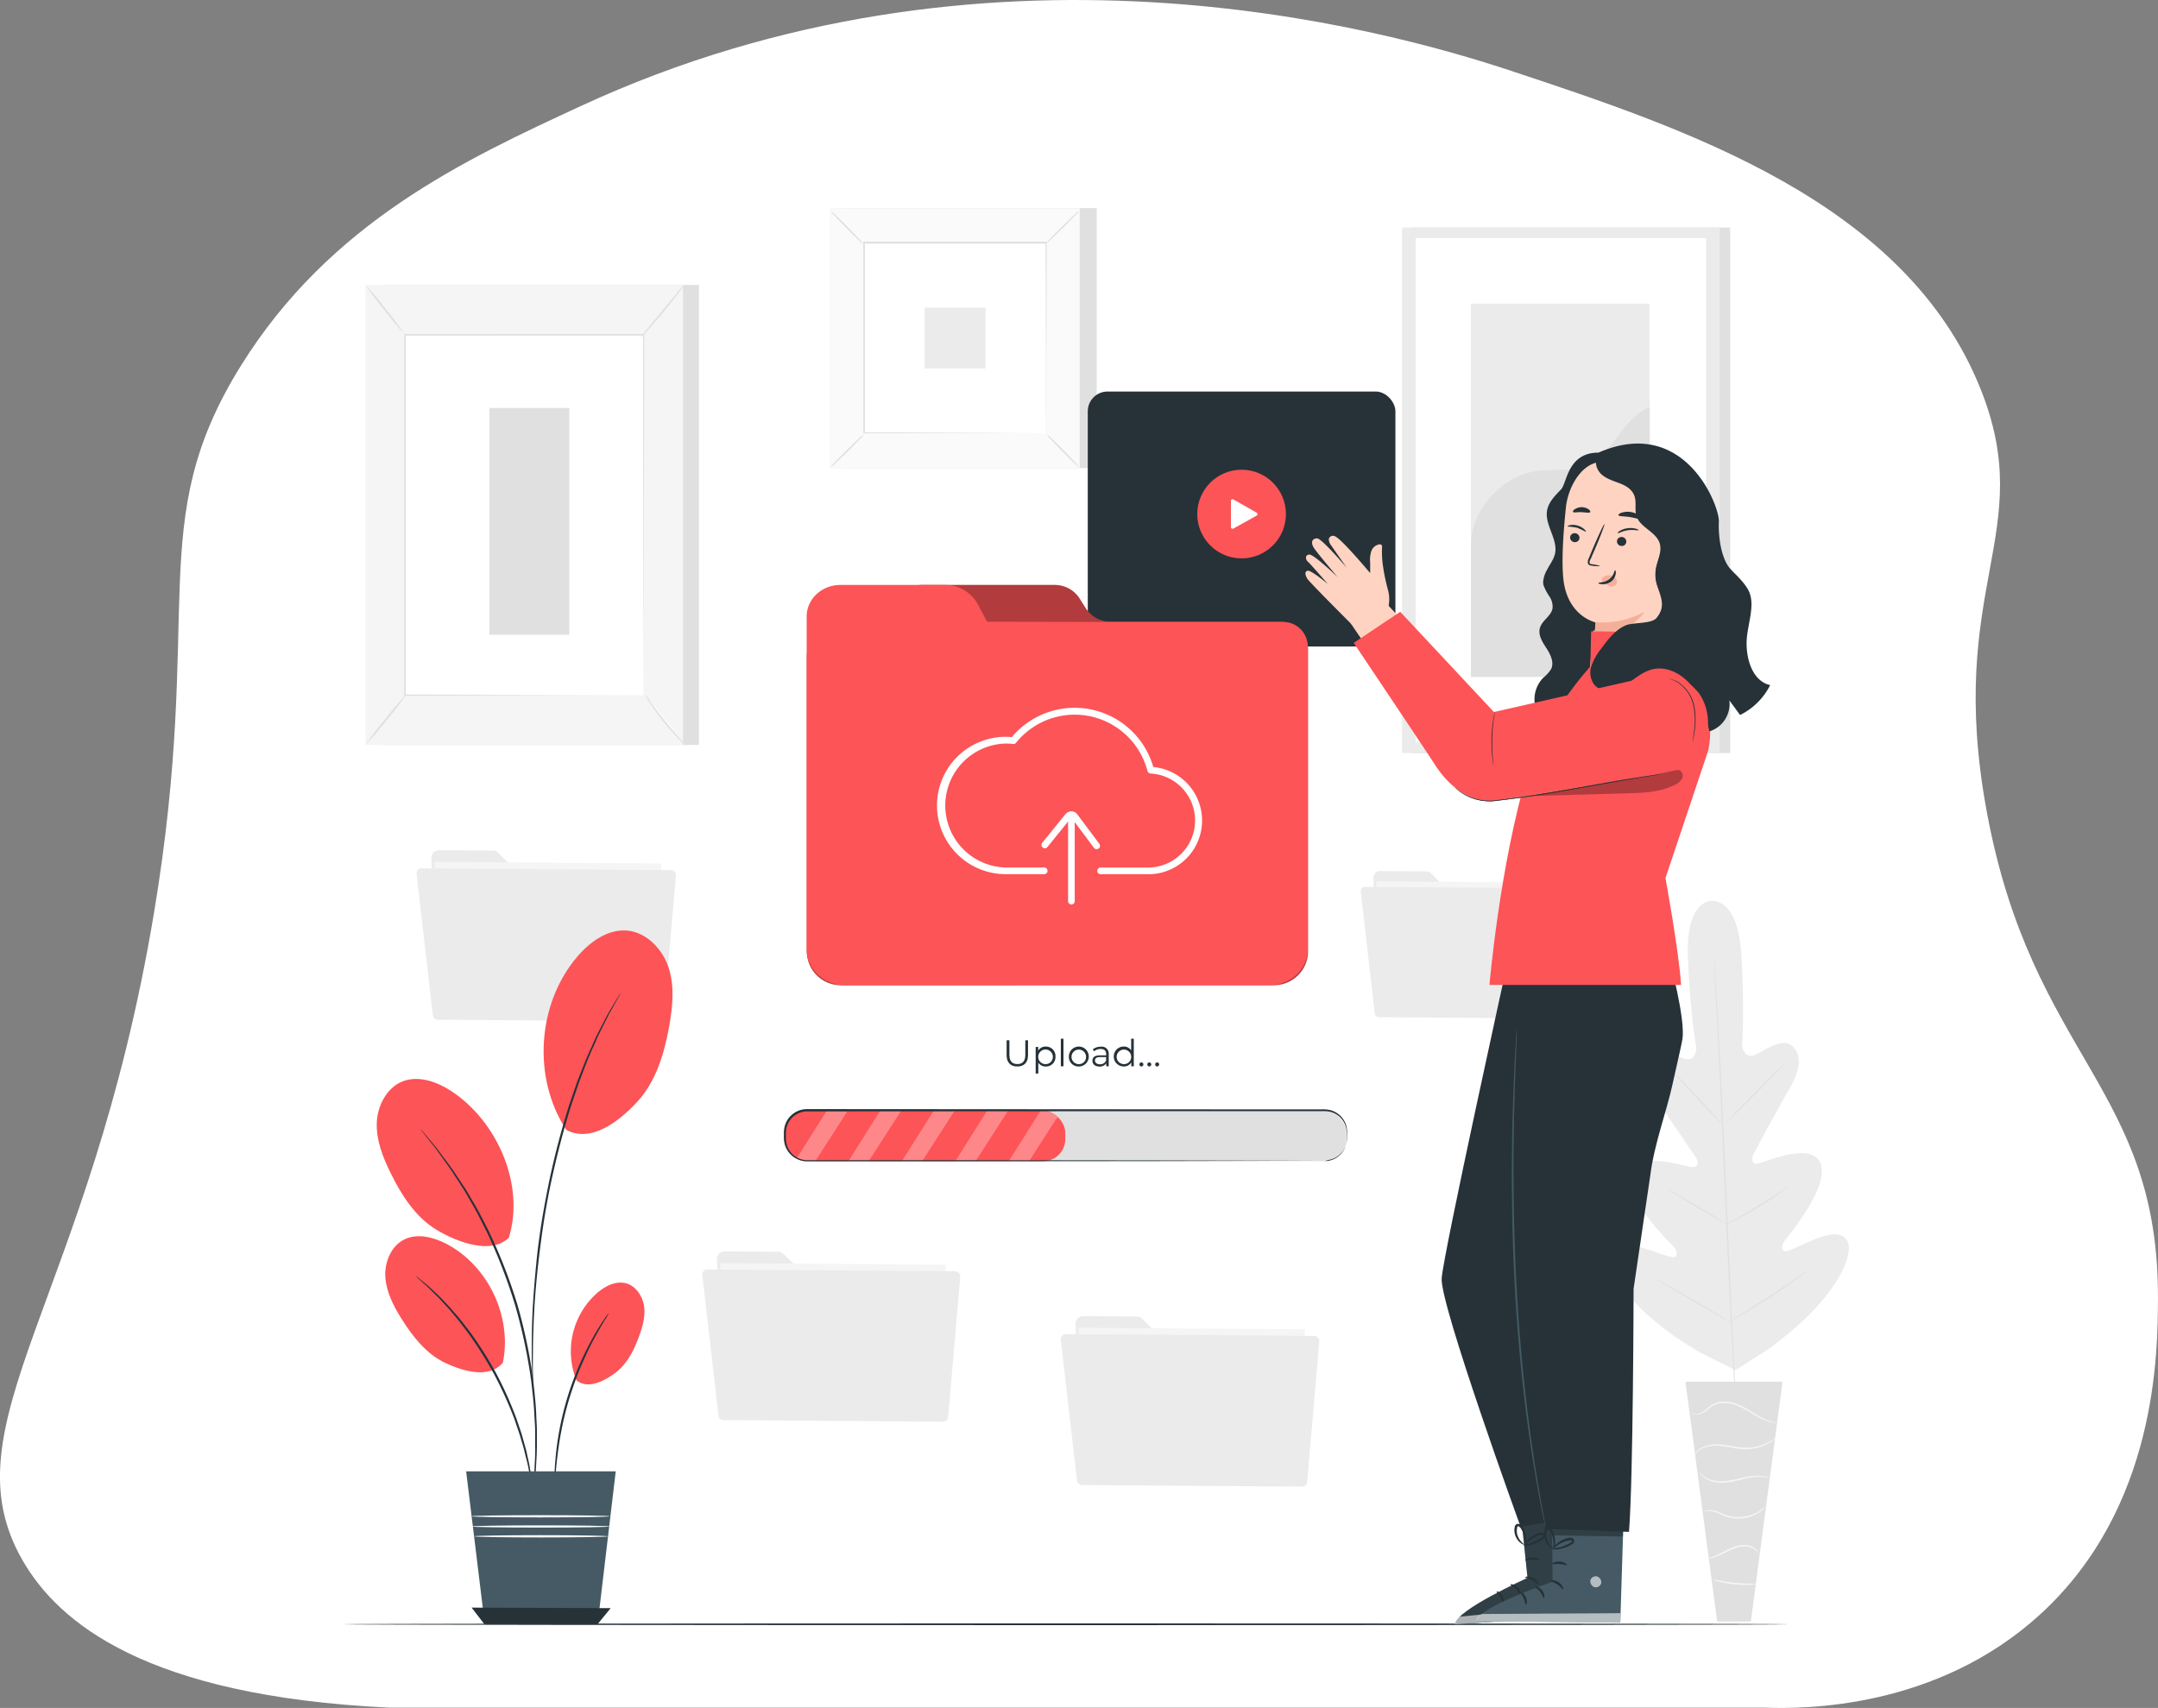 <svg xmlns="http://www.w3.org/2000/svg" viewBox="0 0 649.75 514.33"><rect x="0" y="0" width="649.75" height="514.33" fill="#808080" stroke="none"/><defs><style>.cls-1{fill:#fff;}.cls-2{fill:#ebebeb;}.cls-3{fill:#f5f5f5;}.cls-4{fill:#e0e0e0;}.cls-5{fill:none;stroke:#fbfbfb;stroke-miterlimit:10;stroke-width:0.25px;}.cls-6{fill:#fafafa;}.cls-7{fill:#fd5457;}.cls-8{fill:#263238;}.cls-9{fill:#455a64;}.cls-10{fill:#ffd3c1;}.cls-11{fill:#f4af9b;}.cls-12{opacity:0.3;}.cls-13{opacity:0.6;}.cls-14{fill:#ff725e;}</style></defs><g id="Background_Complete" data-name="Background Complete"><path class="cls-1" d="M40.37,492.87H454.43c11.65.43,51.68.48,82.94-28.1,35.17-32.15,35.38-78.71,35.45-95C573.11,306,535,297,521.32,223.3c-12.69-68.26,15.59-84-2-127.76C496.71,39.37,430.77,17.47,378.17,0,339-13,219.84-45.85,97.9,10.59,63.22,26.64,22.48,45.49-4.44,88.85-33.81,136.14-15.32,162-30.53,253.4-50.07,370.82-93.83,407.74-70,448.72-59.33,467.06-33.28,489.39,40.37,492.87Z" transform="translate(76.92 21.37)"/><path class="cls-2" d="M52.93,237.07l1.89,34.72A2.34,2.34,0,0,0,57.14,274l62.48.46a2.34,2.34,0,0,0,2.36-2.33l.2-27a2.34,2.34,0,0,0-2.34-2.36l-38.43,0a2.31,2.31,0,0,1-1.65-.69l-6.63-6.62a2.33,2.33,0,0,0-1.64-.69l-16.2-.12A2.34,2.34,0,0,0,52.93,237.07Z" transform="translate(76.92 21.37)"/><rect class="cls-3" x="53.81" y="238.42" width="68.27" height="40.79" transform="translate(78.82 20.73) rotate(0.42)"/><path class="cls-2" d="M48.5,241.79l4.9,42.58a1.51,1.51,0,0,0,1.49,1.33l66.53.49a1.49,1.49,0,0,0,1.51-1.38l3.66-42.51a1.51,1.51,0,0,0-1.49-1.64L50,240.11A1.51,1.51,0,0,0,48.5,241.79Z" transform="translate(76.92 21.37)"/><path class="cls-2" d="M336.6,243.07l1.63,29.9a2,2,0,0,0,2,1.9l53.8.4a2,2,0,0,0,2-2l.17-23.27a2,2,0,0,0-2-2l-33.08,0a2,2,0,0,1-1.43-.59L354,241.63a2,2,0,0,0-1.41-.59l-13.95-.1A2,2,0,0,0,336.6,243.07Z" transform="translate(76.92 21.37)"/><rect class="cls-3" x="337.36" y="244.23" width="58.78" height="35.13" transform="translate(78.85 18.69) rotate(0.42)"/><path class="cls-2" d="M332.79,247.13,337,283.79a1.29,1.29,0,0,0,1.28,1.15l57.29.42a1.3,1.3,0,0,0,1.3-1.19l3.15-36.6a1.29,1.29,0,0,0-1.28-1.41l-64.66-.48A1.3,1.3,0,0,0,332.79,247.13Z" transform="translate(76.92 21.37)"/><rect class="cls-4" x="425.33" y="68.51" width="95.61" height="158.26"/><rect class="cls-2" x="422.15" y="68.51" width="95.61" height="158.26"/><rect class="cls-1" x="426.22" y="71.72" width="87.47" height="151.84"/><rect class="cls-2" x="442.87" y="91.45" width="53.78" height="112.38"/><path class="cls-4" d="M366,142.7c-.12-10.5,9.32-20.75,19.71-22.22,5-.69,10.23.29,14.86-1.61,8.27-3.39,10.9-14.37,19.22-17.63l.38,81.22H366Z" transform="translate(76.92 21.37)"/><path class="cls-2" d="M438.49,249.9s-7.92-.57-7.19,17.2,2.54,27.22,2.54,27.22-.23,3.94-3.28,3.17-8.79-4.61-11.62-1.74-1.9,7.53,2,12.9,12,17.44,12.74,18.54,1,3.09-1.16,2.89-16.76-5.14-18.69,1.93,11.39,20.24,12.82,21.7,1.5,2.4.92,3.29-5.33-1.24-9.54-2.48-9.3-1.93-10.08,2.24,5.1,16.37,27.07,29.2l10.57,5.28,10-6.38c20.58-15,25.19-27.69,24-31.76s-6.19-2.87-10.26-1.22-8.57,4.24-9.24,3.41-.68-1.75.59-3.36,13.21-16,10.58-22.87-16.65-.46-18.79-.05-2-1.63-1.44-2.77,7.48-14,10.82-19.72,3.93-10.37.7-13-8.43,1.82-11.39,2.89-3.58-2.82-3.58-2.82.86-9.59-.19-27.34-9.07-16.32-9.07-16.32" transform="translate(76.92 21.37)"/><path class="cls-4" d="M439.12,265.81s0,.13,0,.37,0,.63.09,1.09c.06,1,.16,2.39.28,4.2.24,3.64.55,8.92.91,15.44.73,13,1.58,31,2.44,50.95s1.68,37.93,2.33,51c.33,6.51.6,11.78.78,15.44.09,1.81.16,3.22.21,4.2,0,.47,0,.83.05,1.09v.38s0-.13-.05-.38,0-.62-.08-1.09c-.07-1-.16-2.38-.28-4.19-.25-3.64-.56-8.92-.92-15.44-.72-13-1.57-31-2.44-51s-1.67-37.92-2.32-51c-.33-6.51-.6-11.78-.79-15.44-.09-1.81-.16-3.22-.21-4.2,0-.47,0-.83,0-1.09A3.64,3.64,0,0,1,439.12,265.81Z" transform="translate(76.92 21.37)"/><path class="cls-4" d="M426.75,301.43a3.81,3.81,0,0,1,.66.55c.4.37,1,.92,1.67,1.61,1.4,1.38,3.27,3.34,5.3,5.54l5.17,5.66,1.58,1.7a3.81,3.81,0,0,1,.55.66,3.55,3.55,0,0,1-.66-.54c-.41-.37-1-.93-1.67-1.62-1.39-1.4-3.24-3.38-5.26-5.58l-5.21-5.62-1.58-1.7A3.41,3.41,0,0,1,426.75,301.43Z" transform="translate(76.92 21.37)"/><path class="cls-4" d="M442.73,316.8c-.08-.08,3.78-4.13,8.63-9s8.84-8.84,8.92-8.76-3.79,4.13-8.63,9S442.81,316.88,442.73,316.8Z" transform="translate(76.92 21.37)"/><path class="cls-4" d="M442.68,347.43a3.49,3.49,0,0,1,.74-.47l2.07-1.16c1.74-1,4.14-2.34,6.74-3.94s4.91-3.11,6.58-4.23l2-1.31a3.85,3.85,0,0,1,.75-.45,3.36,3.36,0,0,1-.66.57c-.44.35-1.09.84-1.9,1.43-1.62,1.17-3.91,2.74-6.52,4.33s-5.05,2.93-6.83,3.85c-.89.46-1.62.82-2.13,1.05A4.6,4.6,0,0,1,442.68,347.43Z" transform="translate(76.92 21.37)"/><path class="cls-4" d="M425.17,336.71a2.69,2.69,0,0,1,.73.34c.46.25,1.12.61,1.92,1.07,1.61.91,3.82,2.2,6.24,3.64s4.62,2.77,6.19,3.75l1.85,1.17a3.82,3.82,0,0,1,.65.48,2.85,2.85,0,0,1-.73-.34c-.46-.24-1.11-.61-1.92-1.07-1.61-.91-3.82-2.2-6.24-3.64s-4.61-2.77-6.19-3.75l-1.85-1.17A3.82,3.82,0,0,1,425.17,336.71Z" transform="translate(76.92 21.37)"/><path class="cls-4" d="M421.7,363.74a6.15,6.15,0,0,1,.93.45l2.46,1.36c2.07,1.16,4.91,2.79,8,4.61s5.95,3.49,8,4.71l2.39,1.47a5,5,0,0,1,.85.58,4.35,4.35,0,0,1-.93-.45L441,375.12c-2.06-1.16-4.91-2.79-8-4.61S427,367,425,365.8l-2.4-1.47A5.14,5.14,0,0,1,421.7,363.74Z" transform="translate(76.92 21.37)"/><path class="cls-4" d="M443.9,376.46a4.94,4.94,0,0,1,.92-.62l2.57-1.56c2.17-1.32,5.16-3.16,8.4-5.28s6.14-4.09,8.22-5.55l2.47-1.71a5.37,5.37,0,0,1,.93-.59,6.11,6.11,0,0,1-.84.72c-.55.44-1.37,1.06-2.39,1.82-2.05,1.51-4.92,3.54-8.17,5.65s-6.27,3.92-8.48,5.18c-1.1.63-2,1.13-2.63,1.46A6.69,6.69,0,0,1,443.9,376.46Z" transform="translate(76.92 21.37)"/><polygon class="cls-4" points="536.71 416.06 507.47 416.06 517.01 488.3 527.16 488.3 536.71 416.06"/><path class="cls-3" d="M432.06,403.58a.78.78,0,0,0,.16.25,1.73,1.73,0,0,0,.7.51A3.53,3.53,0,0,0,436,404c1.18-.65,2.21-1.93,3.79-2.5a8.29,8.29,0,0,1,5.38.11,22.85,22.85,0,0,1,5,2.43,34.82,34.82,0,0,0,4.07,2.18,11.47,11.47,0,0,0,3,.87,6.34,6.34,0,0,0,.85.06c.19,0,.3,0,.3,0a14.81,14.81,0,0,1-4-1.21,39.81,39.81,0,0,1-4-2.25,22.16,22.16,0,0,0-5.09-2.51,8.62,8.62,0,0,0-5.67-.06,7.68,7.68,0,0,0-2.14,1.32,16.67,16.67,0,0,1-1.67,1.3,3.47,3.47,0,0,1-2.85.5A3.17,3.17,0,0,1,432.06,403.58Z" transform="translate(76.92 21.37)"/><path class="cls-3" d="M433.13,416.88s.23-.3.69-.77a6.4,6.4,0,0,1,2.33-1.48,10.26,10.26,0,0,1,4.07-.62,43.16,43.16,0,0,1,5.09.7,17.46,17.46,0,0,0,5.21.21,14,14,0,0,0,4.1-1.17,13.42,13.42,0,0,0,2.46-1.46,3.24,3.24,0,0,0,.78-.71,23.19,23.19,0,0,1-3.38,1.86,14.79,14.79,0,0,1-4,1.05,18.19,18.19,0,0,1-5.09-.25,38.33,38.33,0,0,0-5.15-.67,10.42,10.42,0,0,0-4.2.74,6.17,6.17,0,0,0-2.35,1.67,4.36,4.36,0,0,0-.44.65C433.15,416.79,433.12,416.87,433.13,416.88Z" transform="translate(76.92 21.37)"/><path class="cls-3" d="M456.47,424a2.22,2.22,0,0,0-.8-.42,8.41,8.41,0,0,0-2.43-.52,14.86,14.86,0,0,0-3.66.21c-1.36.22-2.82.59-4.36.92a18.48,18.48,0,0,1-4.35.49,9.51,9.51,0,0,1-3.46-.75,7.79,7.79,0,0,1-2.62-1.95,2.23,2.23,0,0,0,.49.77,6.26,6.26,0,0,0,2,1.49,9.19,9.19,0,0,0,3.58.88,17.69,17.69,0,0,0,4.47-.46c1.55-.33,3-.72,4.33-1a17.75,17.75,0,0,1,3.57-.31A12.74,12.74,0,0,1,456.47,424Z" transform="translate(76.92 21.37)"/><path class="cls-3" d="M435.71,434a4.79,4.79,0,0,1,2.84-.28,13.33,13.33,0,0,1,3,1.11,11.36,11.36,0,0,0,3.86,1.06,11.58,11.58,0,0,0,7-1.62,9.91,9.91,0,0,0,1.74-1.34,2.82,2.82,0,0,0,.52-.62A27.42,27.42,0,0,1,452.2,434a12,12,0,0,1-6.78,1.43c-2.77-.16-4.89-1.81-6.81-2a4.33,4.33,0,0,0-2.21.19A1.6,1.6,0,0,0,435.71,434Z" transform="translate(76.92 21.37)"/><path class="cls-3" d="M437.34,447.89a5.7,5.7,0,0,0,2.44-.48c1.47-.5,3.29-1.62,5.41-2.47a9.12,9.12,0,0,1,3.11-.65,5.8,5.8,0,0,1,2.5.57,5.71,5.71,0,0,1,1.81,1.56,1.31,1.31,0,0,0-.28-.61,4,4,0,0,0-1.37-1.24,5.66,5.66,0,0,0-2.65-.72,8.79,8.79,0,0,0-3.29.65c-2.2.88-4,2-5.36,2.59S437.33,447.81,437.34,447.89Z" transform="translate(76.92 21.37)"/><path class="cls-3" d="M438.78,454.34a6.71,6.71,0,0,0,1.85.6,34.17,34.17,0,0,0,9.32.92,7,7,0,0,0,1.93-.23c0-.15-3,0-6.58-.38S438.81,454.2,438.78,454.34Z" transform="translate(76.92 21.37)"/><rect class="cls-4" x="114.87" y="85.82" width="95.57" height="138.52"/><rect class="cls-3" x="110.08" y="85.82" width="95.57" height="138.52"/><rect class="cls-1" x="121.95" y="100.83" width="71.82" height="108.51"/><path class="cls-4" d="M116.85,188s0-.19,0-.53,0-.87,0-1.54c0-1.37,0-3.36,0-6,0-5.2,0-12.77-.06-22.35,0-19.13-.07-46.23-.12-78.14l.24.24L45,79.72h0l.26-.26c0,40.94,0,78.68,0,108.52l-.21-.21,52.28.11,14.44.05,3.79,0,1.31,0-1.27,0-3.75,0-14.39,0L45,188.18h-.21V188c0-29.84,0-67.58,0-108.52V79.2H45l71.81,0h.24v.24c0,32-.09,59.12-.12,78.3,0,9.55,0,17.11-.06,22.3,0,2.57,0,4.55,0,5.9,0,.66,0,1.16,0,1.51S116.85,188,116.85,188Z" transform="translate(76.92 21.37)"/><path class="cls-5" d="M113.52,80.19" transform="translate(76.92 21.37)"/><path class="cls-4" d="M129,64.46a16,16,0,0,1-1.7,2.47c-1.11,1.49-2.69,3.51-4.48,5.69s-3.48,4.12-4.73,5.49a16,16,0,0,1-2.1,2.15,17.38,17.38,0,0,1,1.82-2.39l4.6-5.58c1.75-2.11,3.32-4,4.6-5.58A17.65,17.65,0,0,1,129,64.46Z" transform="translate(76.92 21.37)"/><path class="cls-1" d="M117.22,187.63a88.74,88.74,0,0,0,12.52,15.66" transform="translate(76.92 21.37)"/><path class="cls-4" d="M129.74,203.29a14.4,14.4,0,0,1-2.18-2,70.87,70.87,0,0,1-8.89-11.12,13.73,13.73,0,0,1-1.45-2.56A19.8,19.8,0,0,1,119,190c1,1.48,2.53,3.5,4.26,5.66s3.38,4,4.59,5.4A19.51,19.51,0,0,1,129.74,203.29Z" transform="translate(76.92 21.37)"/><path class="cls-1" d="M33.14,202.87l12.52-15.45" transform="translate(76.92 21.37)"/><path class="cls-4" d="M45.66,187.42a93.18,93.18,0,0,1-6,7.89,92.11,92.11,0,0,1-6.47,7.56A96,96,0,0,1,39.2,195,98,98,0,0,1,45.66,187.42Z" transform="translate(76.92 21.37)"/><path class="cls-4" d="M33.16,64.46a86.47,86.47,0,0,1,6.07,7.26,82.74,82.74,0,0,1,5.67,7.59A85.73,85.73,0,0,1,38.83,72,85.84,85.84,0,0,1,33.16,64.46Z" transform="translate(76.92 21.37)"/><rect class="cls-4" x="147.35" y="122.86" width="24.05" height="68.28"/><rect class="cls-4" x="255.1" y="62.66" width="75.11" height="78.3"/><rect class="cls-6" x="250.01" y="62.66" width="75.11" height="78.3"/><path class="cls-4" d="M248.23,119.62H173.07V41.27h75.16Zm-75.11-.05h75.06V41.32H173.12Z" transform="translate(76.92 21.37)"/><rect class="cls-1" x="260.11" y="73.19" width="54.92" height="57.25"/><path class="cls-4" d="M183.19,109.45a9.28,9.28,0,0,1-1.35,1.57c-.88.93-2.11,2.18-3.5,3.54s-2.65,2.58-3.58,3.44a8.57,8.57,0,0,1-1.59,1.32,8.6,8.6,0,0,1,1.35-1.57c.87-.92,2.11-2.18,3.5-3.54s2.65-2.58,3.59-3.45A8.76,8.76,0,0,1,183.19,109.45Z" transform="translate(76.92 21.37)"/><path class="cls-4" d="M238.11,109.31a9.53,9.53,0,0,1,1.58,1.35c.92.88,2.17,2.11,3.54,3.49s2.57,2.66,3.43,3.59a8.57,8.57,0,0,1,1.32,1.59,8.6,8.6,0,0,1-1.57-1.35c-.92-.88-2.18-2.11-3.54-3.5s-2.58-2.65-3.44-3.59A8.61,8.61,0,0,1,238.11,109.31Z" transform="translate(76.92 21.37)"/><path class="cls-4" d="M238,52a9.11,9.11,0,0,1,1.36-1.57c.87-.93,2.1-2.18,3.49-3.54s2.65-2.58,3.58-3.44A8.57,8.57,0,0,1,248,42.1a8.6,8.6,0,0,1-1.35,1.57c-.87.93-2.11,2.18-3.5,3.55s-2.65,2.58-3.59,3.44A8.76,8.76,0,0,1,238,52Z" transform="translate(76.92 21.37)"/><path class="cls-4" d="M183,52.11a8.43,8.43,0,0,1-1.58-1.35c-.92-.88-2.17-2.11-3.53-3.49s-2.58-2.65-3.44-3.59a8.57,8.57,0,0,1-1.32-1.59,8.6,8.6,0,0,1,1.57,1.35c.92.88,2.18,2.11,3.54,3.5s2.58,2.66,3.45,3.59A8.76,8.76,0,0,1,183,52.11Z" transform="translate(76.92 21.37)"/><path class="cls-4" d="M238,109.07s0-.1,0-.28,0-.46,0-.8q0-1.08,0-3.09c0-2.71,0-6.66,0-11.67,0-10-.07-24.31-.11-41.41L238,52l-54.76,0h0l.24-.24c0,21,0,40.67,0,57.25l-.21-.21,39.66.11L234,109l2.94,0,.76,0H237l-2.91,0-11.09,0-39.79.11H183v-.21c0-16.58,0-36.24,0-57.25v-.24h.25l54.76,0h.21v.21c0,17.16-.08,31.49-.11,41.55,0,5,0,8.92-.05,11.62,0,1.32,0,2.34,0,3.05,0,.33,0,.58,0,.77A2.39,2.39,0,0,1,238,109.07Z" transform="translate(76.92 21.37)"/><rect class="cls-2" x="278.41" y="92.65" width="18.33" height="18.33"/><path class="cls-2" d="M138.94,357.9l1.88,34.53a2.33,2.33,0,0,0,2.31,2.21l62.13.45a2.33,2.33,0,0,0,2.35-2.31l.2-26.88a2.34,2.34,0,0,0-2.33-2.35l-38.22,0a2.31,2.31,0,0,1-1.64-.69l-6.6-6.59a2.36,2.36,0,0,0-1.63-.68l-16.11-.12A2.33,2.33,0,0,0,138.94,357.9Z" transform="translate(76.92 21.37)"/><rect class="cls-3" x="139.81" y="359.24" width="67.89" height="40.57" transform="translate(79.71 20.1) rotate(0.42)"/><path class="cls-2" d="M134.54,362.59l4.87,42.35a1.49,1.49,0,0,0,1.48,1.32l66.16.49a1.51,1.51,0,0,0,1.51-1.37l3.64-42.28a1.51,1.51,0,0,0-1.49-1.63L136,360.92A1.5,1.5,0,0,0,134.54,362.59Z" transform="translate(76.92 21.37)"/><path class="cls-2" d="M246.89,377.35,248.77,412a2.33,2.33,0,0,0,2.31,2.21l62.27.46a2.34,2.34,0,0,0,2.36-2.32l.2-26.94a2.34,2.34,0,0,0-2.34-2.35l-38.3,0a2.32,2.32,0,0,1-1.65-.68l-6.6-6.61a2.36,2.36,0,0,0-1.64-.68l-16.14-.12A2.33,2.33,0,0,0,246.89,377.35Z" transform="translate(76.92 21.37)"/><rect class="cls-3" x="247.76" y="378.7" width="68.04" height="40.66" transform="translate(79.85 19.31) rotate(0.42)"/><path class="cls-2" d="M242.47,382.05l4.89,42.44a1.5,1.5,0,0,0,1.48,1.33l66.31.49a1.52,1.52,0,0,0,1.51-1.38l3.65-42.37a1.51,1.51,0,0,0-1.49-1.63L244,380.38A1.51,1.51,0,0,0,242.47,382.05Z" transform="translate(76.92 21.37)"/></g><g id="Plant"><path class="cls-7" d="M93.56,318.85C83.3,303.17,84.8,280.77,97,266.59c3.8-4.4,9.11-8.23,14.91-7.73s10.71,5.59,12.52,11.27,1.17,11.82.11,17.68c-1.48,8.2-4,16.59-9.66,22.69s-14,12.35-21.36,8.35" transform="translate(76.92 21.37)"/><path class="cls-7" d="M96.66,394.33a23.43,23.43,0,0,1,6.53-26.61c2.36-1.93,5.44-3.42,8.38-2.64s5,3.86,5.43,6.94-.47,6.2-1.54,9.12c-1.51,4.1-3.55,8.2-7,10.82s-8.36,5.09-11.76,2.37" transform="translate(76.92 21.37)"/><path class="cls-7" d="M74.5,388.94C77.32,375,70,359.7,57.41,353.16c-3.91-2-8.71-3.24-12.65-1.26s-6,6.93-5.65,11.43S41.59,372,44,375.8c3.34,5.35,7.44,10.56,13.15,13.25s13.35,4.76,17.37-.11" transform="translate(76.92 21.37)"/><path class="cls-7" d="M76.28,351.35c4.91-15.84-3.41-35-17.29-44.13-4.3-2.82-9.75-4.78-14.56-3s-7.76,7.37-7.91,12.64,1.87,10.34,4.2,15.07c3.26,6.62,7.42,13.16,13.74,17s16.57,7.6,21.82,2.41" transform="translate(76.92 21.37)"/><path class="cls-8" d="M83.57,428.77a3.29,3.29,0,0,1-.16-.76c-.09-.58-.2-1.31-.33-2.21-.07-.49-.14-1-.22-1.6s-.24-1.21-.37-1.88c-.25-1.35-.52-2.9-1-4.57-.21-.85-.42-1.73-.64-2.64s-.54-1.85-.83-2.83c-.53-2-1.31-4-2-6.17a119.8,119.8,0,0,0-6.11-13.55A120.32,120.32,0,0,0,64,380c-1.4-1.8-2.66-3.58-4-5.11l-1.89-2.25-1.85-2c-1.15-1.3-2.29-2.37-3.28-3.33l-1.36-1.35-1.21-1.06-1.66-1.5c-.38-.35-.57-.54-.55-.56a4.23,4.23,0,0,1,.63.46l1.75,1.4,1.25,1,1.41,1.3c1,.94,2.18,2,3.36,3.28l1.89,2,1.94,2.24c1.37,1.52,2.66,3.29,4.08,5.1a114.45,114.45,0,0,1,8,12.64,113.41,113.41,0,0,1,6.1,13.66c.72,2.19,1.49,4.24,2,6.22.28,1,.54,1.94.8,2.86s.41,1.81.6,2.66c.42,1.69.65,3.25.87,4.61.11.68.22,1.31.31,1.9s.12,1.12.17,1.61c.08.91.15,1.65.2,2.23A3.83,3.83,0,0,1,83.57,428.77Z" transform="translate(76.92 21.37)"/><path class="cls-8" d="M83.21,431.62a1.3,1.3,0,0,1,0-.32c0-.24,0-.54.06-.91.08-.86.19-2,.33-3.52.08-.77.16-1.62.25-2.54s.1-1.95.15-3c.08-2.18.29-4.66.21-7.4,0-1.37,0-2.8,0-4.3s-.15-3.05-.23-4.66c-.11-3.22-.54-6.63-.93-10.24a161.53,161.53,0,0,0-4.86-23,161.81,161.81,0,0,0-8.48-22c-1.64-3.23-3.14-6.34-4.8-9.1-.82-1.39-1.55-2.77-2.35-4S61,334.12,60.21,333c-1.43-2.35-3-4.31-4.2-6.09-.64-.88-1.22-1.71-1.78-2.46s-1.12-1.38-1.6-2l-2.19-2.77c-.22-.3-.41-.54-.56-.73s-.18-.26-.17-.27.09.07.23.22l.6.69,2.29,2.7,1.65,2c.58.73,1.17,1.56,1.83,2.43,1.28,1.76,2.84,3.71,4.3,6L63,336.31c.82,1.26,1.56,2.64,2.39,4,1.69,2.76,3.21,5.86,4.87,9.1a155.61,155.61,0,0,1,8.57,22,156,156,0,0,1,4.83,23.15c.37,3.62.79,7.05.88,10.28.06,1.62.19,3.18.19,4.68s0,2.94,0,4.32c0,2.75-.2,5.23-.31,7.41-.08,1.09-.12,2.1-.21,3s-.22,1.78-.31,2.54l-.45,3.51c0,.37-.1.67-.13.91A1.49,1.49,0,0,1,83.21,431.62Z" transform="translate(76.92 21.37)"/><path class="cls-8" d="M109.9,277.8a1.86,1.86,0,0,1-.13.29l-.45.82L107.57,282c-.37.68-.83,1.42-1.26,2.26l-1.37,2.76c-.5,1-1,2-1.58,3.16s-1,2.36-1.61,3.63-1.17,2.6-1.74,4-1.11,2.89-1.7,4.41c-.29.77-.59,1.54-.89,2.33L96.59,307c-.55,1.65-1.13,3.35-1.71,5.09-2.18,7-4.24,14.85-6,23.16S86,351.62,85.17,358.93s-1.3,13.93-1.45,19.49c-.14,2.78-.17,5.3-.18,7.51s-.05,4.11,0,5.67,0,2.71,0,3.59c0,.37,0,.68,0,.93a1.14,1.14,0,0,1,0,.32,1.19,1.19,0,0,1,0-.32c0-.25,0-.55-.06-.93,0-.87-.1-2.07-.17-3.58s-.13-3.47-.13-5.68,0-4.74.08-7.53c.09-5.57.6-12.2,1.31-19.54s2-15.36,3.7-23.7,3.82-16.18,6-23.22c.59-1.74,1.18-3.44,1.74-5.1.29-.82.57-1.64.85-2.44l.91-2.33,1.75-4.41c.58-1.41,1.21-2.73,1.77-4s1.11-2.49,1.66-3.62l1.63-3.15,1.43-2.74c.45-.84.92-1.57,1.31-2.24l1.87-3.07c.2-.32.36-.58.5-.79S109.89,277.79,109.9,277.8Z" transform="translate(76.92 21.37)"/><path class="cls-8" d="M106.41,374a13.1,13.1,0,0,1-1.09,1.92c-.75,1.19-1.78,3-3,5.18s-2.54,4.92-3.89,8-2.62,6.5-3.77,10.17-2,7.26-2.62,10.53-1,6.26-1.29,8.77-.4,4.56-.46,6a13,13,0,0,1-.18,2.19,13.55,13.55,0,0,1-.08-2.2c0-1.42,0-3.47.25-6a86.22,86.22,0,0,1,1.15-8.84,90.71,90.71,0,0,1,6.44-20.84c1.38-3.06,2.76-5.75,4-7.95s2.36-3.94,3.18-5.1A15,15,0,0,1,106.41,374Z" transform="translate(76.92 21.37)"/><polygon class="cls-9" points="140.35 443.08 185.39 443.08 179.94 489.08 145.96 489.08 140.35 443.08"/><polygon class="cls-8" points="142 484.11 145.82 489.08 179.94 489.08 183.87 484.27 142 484.11"/><path class="cls-1" d="M106.71,435.24c0,.19-9.34.34-20.87.34S65,435.43,65,435.24s9.34-.33,20.87-.33S106.71,435.06,106.71,435.24Z" transform="translate(76.92 21.37)"/><path class="cls-1" d="M106.71,438.31c0,.18-9.34.33-20.87.33S65,438.49,65,438.31s9.34-.34,20.87-.34S106.71,438.12,106.71,438.31Z" transform="translate(76.92 21.37)"/><path class="cls-1" d="M106.15,441.27c0,.19-9,.34-20.14.34s-20.14-.15-20.14-.34,9-.34,20.14-.34S106.15,441.09,106.15,441.27Z" transform="translate(76.92 21.37)"/></g><g id="Floor"><path class="cls-8" d="M461.82,467.76c0,.15-97.53.26-217.81.26s-217.83-.11-217.83-.26,97.51-.26,217.83-.26S461.82,467.62,461.82,467.76Z" transform="translate(76.92 21.37)"/></g><g id="Character"><path class="cls-8" d="M443.94,149.85c-3.36-4.25-3.43-12-3.32-14.07.26-4.71-10.24-32.2-36.26-20.85v0c-9.33,0-9.48,9.21-11.25,11.06s-3.74,3.78-4.21,6.3c-.82,4.47,3.42,8.81,2.34,13.22-.4,1.65-1.51,3.06-2.29,4.57h0c-.84,1.35-1.5,3.55-1.14,4.77a15.72,15.72,0,0,0,1.77,3.37,5.47,5.47,0,0,1,.95,3.62c-.41,2.26-3,3.52-3.74,5.71s.66,4.37,1.89,6.26,2.41,4.28,1.42,6.31a11.21,11.21,0,0,1-2.41,2.65,9.3,9.3,0,0,0-1.84,10.11l15-3q1-10.69,2-21.4c4.38,1.09,9.17-1.71,11.25-2.24l2.55-1.38c5.58,1,11.6.63,16.49-2.22s12.14.8,11.19-4.79C443.8,155.17,445.65,152,443.94,149.85Z" transform="translate(76.92 21.37)"/><path class="cls-10" d="M426.88,123.84l-20.37-6c-6.56-1-11.26,7-11.95,13.56-.76,7.33-1.39,16.31-.74,21.82,1.3,11.1,9.69,12.84,9.69,12.84s-1.47,15.71-1.6,19.64L427,172.82l3.17-44.91A3.88,3.88,0,0,0,426.88,123.84Z" transform="translate(76.92 21.37)"/><path class="cls-8" d="M395.83,140.41a1.41,1.41,0,0,0,1.3,1.48,1.35,1.35,0,0,0,1.51-1.21,1.41,1.41,0,0,0-1.3-1.48A1.34,1.34,0,0,0,395.83,140.41Z" transform="translate(76.92 21.37)"/><path class="cls-8" d="M395.07,137.18a27,27,0,0,1,2.84.36,28,28,0,0,1,2.65,1.24c.1,0,0-.33-.42-.73a5.27,5.27,0,0,0-2.08-1.15,4.85,4.85,0,0,0-2.31-.13C395.22,136.9,395,137.09,395.07,137.18Z" transform="translate(76.92 21.37)"/><path class="cls-8" d="M409.93,141.56a1.42,1.42,0,0,0,1.31,1.48,1.36,1.36,0,0,0,1.51-1.22,1.43,1.43,0,0,0-1.31-1.48A1.36,1.36,0,0,0,409.93,141.56Z" transform="translate(76.92 21.37)"/><path class="cls-8" d="M410.19,139.18c.22.1,1.31-.63,3-.87s3.05.13,3.21,0-.16-.29-.75-.46a6.32,6.32,0,0,0-2.6-.14,5.61,5.61,0,0,0-2.37.86C410.21,138.87,410.08,139.13,410.19,139.18Z" transform="translate(76.92 21.37)"/><path class="cls-8" d="M404.93,149.11a9.71,9.71,0,0,0-2.45-.55c-.39-.05-.75-.15-.8-.41A1.92,1.92,0,0,1,402,147c.4-.93.83-1.9,1.27-2.92,1.76-4.14,3.06-7.56,2.89-7.63s-1.73,3.24-3.5,7.38c-.42,1-.83,2-1.22,2.93a2.26,2.26,0,0,0-.26,1.52,1,1,0,0,0,.61.59,2.57,2.57,0,0,0,.66.12A10.16,10.16,0,0,0,404.93,149.11Z" transform="translate(76.92 21.37)"/><path class="cls-11" d="M403.51,166a26.64,26.64,0,0,0,14.77-3.19c-.13,0-4.52,7.67-15,6.11Z" transform="translate(76.92 21.37)"/><path class="cls-11" d="M405.43,152.8a2.75,2.75,0,0,1,2.5-.92,2.51,2.51,0,0,1,1.69,1,1.58,1.58,0,0,1,.05,1.81,1.86,1.86,0,0,1-2,.43,5.89,5.89,0,0,1-1.9-1.24,1.53,1.53,0,0,1-.41-.47.5.5,0,0,1,0-.56" transform="translate(76.92 21.37)"/><path class="cls-8" d="M409.37,150.34c-.25,0-.32,1.63-1.78,2.74s-3.21.86-3.23,1.09.38.34,1.12.39a4.13,4.13,0,0,0,2.69-.82,3.62,3.62,0,0,0,1.39-2.3C409.65,150.75,409.48,150.33,409.37,150.34Z" transform="translate(76.92 21.37)"/><path class="cls-8" d="M410.38,133.77c.14.41,1.66.28,3.44.57s3.2.83,3.45.47c.11-.18-.12-.57-.69-1a6.06,6.06,0,0,0-5.25-.79C410.67,133.25,410.33,133.57,410.38,133.77Z" transform="translate(76.92 21.37)"/><path class="cls-8" d="M396.71,132.78c.25.36,1.31,0,2.57.08s2.32.32,2.58,0c.12-.17,0-.52-.49-.87a3.75,3.75,0,0,0-4.16,0C396.76,132.26,396.59,132.61,396.71,132.78Z" transform="translate(76.92 21.37)"/><path class="cls-8" d="M404.11,116.37A104,104,0,0,1,428,123.13c1.78.75,3.64,1.62,4.64,3.26s.92,3.92.75,6L430.84,162l-1.06-.06c-3,.5-3.26-1.06-5.45-3.25a10,10,0,0,1-2.72-8.51c.44-2.69,2-5.39,1.16-8-1.11-3.44-5.82-4.66-6.95-8.09-.65-2,.09-4.26-.67-6.22s-2.57-3-4.4-3.7-3.8-1.28-5.31-2.55S403,118,404.11,116.37Z" transform="translate(76.92 21.37)"/><rect class="cls-8" x="327.52" y="117.9" width="92.62" height="76.78" rx="5.95"/><circle class="cls-7" cx="373.83" cy="154.8" r="13.35"/><path class="cls-1" d="M293.7,137.34v-7.88a.5.5,0,0,1,.74-.44l7,4a.51.51,0,0,1,0,.88l-7,3.9A.49.49,0,0,1,293.7,137.34Z" transform="translate(76.92 21.37)"/><path class="cls-9" d="M380.68,431.54,383,453.79s-21.84,9.82-21.82,14l43.3-2.92L402.3,430Z" transform="translate(76.92 21.37)"/><g class="cls-12"><path d="M380.68,431.54,383,453.79s-21.84,9.82-21.82,14l43.3-2.92L402.3,430Z" transform="translate(76.92 21.37)"/></g><g class="cls-13"><path class="cls-1" d="M396.25,451a1.77,1.77,0,0,1,1.36,1.93,1.71,1.71,0,0,1-1.91,1.37,1.88,1.88,0,0,1-1.43-2.06,1.77,1.77,0,0,1,2.14-1.2" transform="translate(76.92 21.37)"/></g><g class="cls-13"><path class="cls-1" d="M404.47,464.84l-.35-3.51-41.39,4.12s-1.87,1-1.56,2.31Z" transform="translate(76.92 21.37)"/></g><path class="cls-8" d="M382.27,453.62c0,.21,1.09.23,2.17.84s1.7,1.46,1.89,1.37-.21-1.3-1.54-2S382.21,453.43,382.27,453.62Z" transform="translate(76.92 21.37)"/><path class="cls-8" d="M377.86,455.8c0,.21.9.51,1.68,1.35s1,1.78,1.26,1.76.26-1.23-.73-2.26S377.85,455.6,377.86,455.8Z" transform="translate(76.92 21.37)"/><path class="cls-8" d="M375.64,461.41c.2,0,.42-1-.2-2.16s-1.64-1.52-1.72-1.34.58.76,1.07,1.69S375.43,461.41,375.64,461.41Z" transform="translate(76.92 21.37)"/><path class="cls-8" d="M382.31,448.49c.1.18,1.05-.17,2.25-.17s2.16.31,2.25.12-.84-.88-2.26-.86S382.19,448.33,382.31,448.49Z" transform="translate(76.92 21.37)"/><path class="cls-8" d="M381.92,444a4.07,4.07,0,0,0,2.17-.16,9.59,9.59,0,0,0,2.22-.85,10.23,10.23,0,0,0,1.2-.74,2.59,2.59,0,0,0,.62-.56.91.91,0,0,0,0-1.13,1.15,1.15,0,0,0-.95-.42,2.63,2.63,0,0,0-.81.17,8.29,8.29,0,0,0-1.32.55,7.76,7.76,0,0,0-1.91,1.45c-.94,1-1.23,1.81-1.15,1.85s.54-.63,1.51-1.47a8.56,8.56,0,0,1,1.86-1.22,8.83,8.83,0,0,1,1.22-.47c.45-.15.84-.18,1,0s.06.11,0,.25a2.68,2.68,0,0,1-.45.41c-.37.27-.74.51-1.11.73a11.94,11.94,0,0,1-2,.94A15.49,15.49,0,0,0,381.92,444Z" transform="translate(76.92 21.37)"/><path class="cls-8" d="M382.22,444.28a3.52,3.52,0,0,0,.43-2.14,7.05,7.05,0,0,0-.46-2.35,6.65,6.65,0,0,0-.64-1.28,1.79,1.79,0,0,0-1.46-1,1,1,0,0,0-.86.66,3.46,3.46,0,0,0-.17.81,5,5,0,0,0,1.18,3.64c.92,1.07,1.82,1.26,1.83,1.19s-.7-.47-1.42-1.51a5,5,0,0,1-.83-2,4.72,4.72,0,0,1,0-1.25c0-.47.18-.85.36-.82s.6.31.81.66a7.91,7.91,0,0,1,.61,1.14,7.6,7.6,0,0,1,.57,2.14C382.27,443.44,382.1,444.25,382.22,444.28Z" transform="translate(76.92 21.37)"/><path class="cls-8" d="M376.92,268.7s-19.18,87.08-19.77,94.86,23.78,74.9,23.78,74.9l21-4s-1.33-99.13-2-101.07,5.35-50.67,5.35-50.67Z" transform="translate(76.92 21.37)"/><path class="cls-9" d="M390.32,432.58l.23,22.36s-22.66,7.75-23,11.89l43.38.45L412,433.07Z" transform="translate(76.92 21.37)"/><g class="cls-13"><path class="cls-1" d="M404,453.41a1.77,1.77,0,0,1,1.18,2,1.71,1.71,0,0,1-2,1.18,1.87,1.87,0,0,1-1.23-2.18,1.76,1.76,0,0,1,2.24-1" transform="translate(76.92 21.37)"/></g><g class="cls-13"><path class="cls-1" d="M410.91,467.28l0-2.86-41.59.25s-1.95.79-1.77,2.16Z" transform="translate(76.92 21.37)"/></g><path class="cls-8" d="M389.85,454.71c0,.21,1.06.33,2.09,1s1.55,1.61,1.75,1.53-.09-1.31-1.34-2.14S389.81,454.51,389.85,454.71Z" transform="translate(76.92 21.37)"/><path class="cls-8" d="M385.25,456.47c-.05.21.86.59,1.55,1.5s.89,1.87,1.1,1.87.37-1.2-.51-2.32S385.26,456.27,385.25,456.47Z" transform="translate(76.92 21.37)"/><path class="cls-8" d="M382.53,461.85c.19,0,.51-1,0-2.17s-1.49-1.66-1.59-1.49.5.81.91,1.78S382.32,461.83,382.53,461.85Z" transform="translate(76.92 21.37)"/><path class="cls-8" d="M390.37,449.6c.08.2,1.06-.07,2.25,0s2.12.52,2.24.34-.76-1-2.17-1.07S390.27,449.43,390.37,449.6Z" transform="translate(76.92 21.37)"/><g class="cls-12"><polygon points="467.29 458.37 467.33 462.36 488.65 462.71 488.77 459.12 467.29 458.37"/></g><path class="cls-8" d="M390.4,445.09a4,4,0,0,0,2.17,0,9.71,9.71,0,0,0,2.3-.64,9.87,9.87,0,0,0,1.26-.63,2.63,2.63,0,0,0,.67-.49.94.94,0,0,0,.13-1.13,1.16,1.16,0,0,0-.92-.5,2.58,2.58,0,0,0-.82.09,7.2,7.2,0,0,0-1.36.43,7.58,7.58,0,0,0-2,1.26c-1,.91-1.39,1.69-1.32,1.73s.6-.58,1.64-1.32a8.61,8.61,0,0,1,2-1,7.73,7.73,0,0,1,1.26-.36c.46-.1.85-.1,1,.11s.05.11-.05.24a2.07,2.07,0,0,1-.49.36,11.15,11.15,0,0,1-1.17.63,11.59,11.59,0,0,1-2.12.75A14.74,14.74,0,0,0,390.4,445.09Z" transform="translate(76.92 21.37)"/><path class="cls-8" d="M390.67,445.4a3.54,3.54,0,0,0,.63-2.08,7.18,7.18,0,0,0-.24-2.39,6.65,6.65,0,0,0-.52-1.33,1.8,1.8,0,0,0-1.36-1.14,1,1,0,0,0-.92.59,2.71,2.71,0,0,0-.24.79,4.5,4.5,0,0,0,0,1.46,5,5,0,0,0,.87,2.27c.82,1.14,1.7,1.42,1.71,1.35s-.65-.53-1.27-1.63a5.05,5.05,0,0,1-.64-2.06,4.44,4.44,0,0,1,.08-1.25c.08-.46.26-.83.43-.78s.57.36.74.73a8,8,0,0,1,.51,1.19,8.15,8.15,0,0,1,.37,2.18C390.8,444.58,390.56,445.36,390.67,445.4Z" transform="translate(76.92 21.37)"/><path class="cls-8" d="M425.67,267.36l-48.75,1.34,7,86.74,4.34,83.61,25.29.88c1.29-16.14,1.38-73.17,1.38-73.17L420,332.32c1.18-9.29,4.91-19.05,6.71-27.39,1.05-4.89,2.59-11.24,2.92-13.32C430.64,285.48,425.67,267.36,425.67,267.36Z" transform="translate(76.92 21.37)"/><path class="cls-9" d="M379.76,288.66a2.29,2.29,0,0,1,0,.39q0,.42,0,1.14c0,1-.1,2.5-.17,4.38s-.18,4.23-.26,6.93-.22,5.78-.28,9.18c-.19,6.8-.29,14.9-.25,23.9s.28,18.88.79,29.25,1.31,20.24,2.21,29.19c.49,4.47.92,8.72,1.46,12.69.26,2,.48,3.9.74,5.74s.53,3.6.78,5.28c.46,3.37,1,6.4,1.43,9.07s.84,5,1.2,6.83l.77,4.31c.08.48.15.85.19,1.12a2.33,2.33,0,0,1,0,.39,2.58,2.58,0,0,1-.1-.38c-.05-.27-.13-.64-.23-1.11-.21-1-.5-2.45-.87-4.3s-.83-4.15-1.28-6.82-1-5.69-1.51-9.06q-.39-2.52-.81-5.28c-.27-1.84-.5-3.76-.77-5.74-.56-4-1-8.22-1.51-12.7-.92-8.95-1.72-18.82-2.25-29.2s-.71-20.28-.75-29.28.13-17.11.36-23.91c.08-3.4.24-6.48.35-9.18s.23-5,.34-6.93.21-3.35.27-4.38c0-.48.06-.85.08-1.13A2.33,2.33,0,0,1,379.76,288.66Z" transform="translate(76.92 21.37)"/><polygon class="cls-10" points="428.94 194.02 416.45 180.69 406.61 187.59 416.45 202.14 428.94 194.02"/><path class="cls-7" d="M430.94,177.58l-.6-8.45-28.19-.4-.24,10.61s-13.84,15-18.87,31.75c-8.44,28.22-11.5,64.14-11.5,64.14h57.69c-.6-9.94-4.7-32.18-4.7-32.18l12.82-38.25C440.54,191.05,430.94,177.58,430.94,177.58Z" transform="translate(76.92 21.37)"/><path class="cls-8" d="M361.14,215.77s.16.16.48.43a12,12,0,0,0,1.47,1.14,15.11,15.11,0,0,0,6.32,2.43,15.49,15.49,0,0,0,4.7-.05c1.67-.19,3.46-.42,5.34-.67,3.77-.51,7.9-1.15,12.22-1.88l22.1-3.87,6.71-1.1,1.83-.29.63-.12-.64.08-1.83.25c-1.59.22-3.89.57-6.73,1-5.67.91-13.47,2.35-22.11,3.82-4.32.73-8.44,1.37-12.2,1.89-1.88.25-3.67.49-5.35.69a15.43,15.43,0,0,1-10.95-2.27,16.69,16.69,0,0,1-1.48-1.1C361.32,215.9,361.14,215.77,361.14,215.77Z" transform="translate(76.92 21.37)"/><path class="cls-8" d="M432.72,202.14a.79.79,0,0,0,.06-.23c0-.2.09-.42.14-.65.11-.57.25-1.39.4-2.42a21.54,21.54,0,0,0-.21-8.05,11.25,11.25,0,0,0-4.49-6.58,7.47,7.47,0,0,0-2.23-1,5,5,0,0,0-.88-.17,9.32,9.32,0,0,1,3,1.31,11.32,11.32,0,0,1,4.36,6.5,22.19,22.19,0,0,1,.26,8c-.12,1-.24,1.85-.33,2.42q0,.36-.09.66A.86.86,0,0,0,432.72,202.14Z" transform="translate(76.92 21.37)"/><path class="cls-8" d="M372.71,209a4.18,4.18,0,0,0,0-.63l-.16-1.72a54.94,54.94,0,0,1-.17-5.67,55.6,55.6,0,0,1,.45-5.66c.09-.61.17-1.17.25-1.7a4.07,4.07,0,0,0,.07-.63,4.78,4.78,0,0,0-.16.61c-.09.4-.2,1-.31,1.7a43.31,43.31,0,0,0-.29,11.37c.08.72.16,1.31.23,1.71A3.13,3.13,0,0,0,372.71,209Z" transform="translate(76.92 21.37)"/><path class="cls-8" d="M402.24,179.18a18,18,0,0,1,3.08-5.39c2-2.73,4.2-5.59,7.35-6.88,2.14-.87,7.67-.39,9.15-2.17,4.6-5.58-2.14-9,.3-16.71,2.69-8.39,1.3-7.1,1.51-13.71l10.21-4.41c1.61,1.2,6.07,5.53,5.58,7.48a11.64,11.64,0,0,0,.39,6.42c1.57,4.93,7,7.83,9.56,12.32s-.34,10.69-.41,16,1.93,11.66,7.1,12.81a20,20,0,0,1-9.06,9l-3.24-4.41a8.64,8.64,0,0,1-6,9.35c-1.09-4.65-2.23-9.43-5.05-13.29S425,179,420.39,180.24c-3.09.82-5.47,3.2-8.23,4.81s-6.66,2.3-8.86,0A6.06,6.06,0,0,1,402.24,179.18Z" transform="translate(76.92 21.37)"/><g class="cls-12"><path d="M383,218.38c13.3-2.42,31-5.32,44.3-7.75a2.73,2.73,0,0,1,1.5,0,1.82,1.82,0,0,1,.74,2.43,4.39,4.39,0,0,1-2.08,1.86c-4.37,2.28-9.48,2.47-14.4,2.6l-30.06.85Z" transform="translate(76.92 21.37)"/></g><path class="cls-14" d="M373.33,219.71c4.14.08,51.74-8.62,51.74-8.62" transform="translate(76.92 21.37)"/><path class="cls-7" d="M424.26,181.37c3.49.43,5.76,1,9.84,5.4a8.6,8.6,0,0,1,1.21,1.71c4.54,8,1.26,19-7.44,22.05l-8.42,1.73-46.12,7.45s-9.82,2.2-18.26-10.89c-3.09-4.81-24.4-36.59-24.4-36.59l14-9.37,28.22,30.19Z" transform="translate(76.92 21.37)"/><path class="cls-8" d="M361.14,215.77s.16.16.48.43a12,12,0,0,0,1.47,1.14,15.11,15.11,0,0,0,6.32,2.43,15.49,15.49,0,0,0,4.7-.05c1.67-.19,3.46-.42,5.34-.67,3.77-.51,7.9-1.15,12.22-1.88l22.1-3.87,6.71-1.1,1.83-.29.63-.12-.64.08-1.83.25c-1.59.22-3.89.57-6.73,1-5.67.91-13.47,2.35-22.11,3.82-4.32.73-8.44,1.37-12.2,1.89-1.88.25-3.67.49-5.35.69a15.43,15.43,0,0,1-10.95-2.27,16.69,16.69,0,0,1-1.48-1.1C361.32,215.9,361.14,215.77,361.14,215.77Z" transform="translate(76.92 21.37)"/><path class="cls-8" d="M432.72,202.14a.79.79,0,0,0,.06-.23c0-.2.09-.42.14-.65.11-.57.25-1.39.4-2.42a21.54,21.54,0,0,0-.21-8.05,11.25,11.25,0,0,0-4.49-6.58,7.47,7.47,0,0,0-2.23-1,5,5,0,0,0-.88-.17,9.32,9.32,0,0,1,3,1.31,11.32,11.32,0,0,1,4.36,6.5,22.19,22.19,0,0,1,.26,8c-.12,1-.24,1.85-.33,2.42q0,.36-.09.66A.86.86,0,0,0,432.72,202.14Z" transform="translate(76.92 21.37)"/><path class="cls-8" d="M372.71,209a4.18,4.18,0,0,0,0-.63l-.16-1.72a54.94,54.94,0,0,1-.17-5.67,55.6,55.6,0,0,1,.45-5.66c.09-.61.17-1.17.25-1.7a4.07,4.07,0,0,0,.07-.63,4.78,4.78,0,0,0-.16.61c-.09.4-.2,1-.31,1.7a43.31,43.31,0,0,0-.29,11.37c.08.72.16,1.31.23,1.71A3.13,3.13,0,0,0,372.71,209Z" transform="translate(76.92 21.37)"/><path class="cls-10" d="M339.47,149a28.7,28.7,0,0,1-.26-5.74.65.65,0,0,0-.73-.71,3.08,3.08,0,0,0-2.57,2.24,8.28,8.28,0,0,0-.29,3.23c0,1.78,0,3.19,0,3.19s-8.88-10.63-10.68-11.11a1.25,1.25,0,0,0-1.68.6c-.33.53.33,1.77.33,1.77l5,7.16s-7.57-8.9-8.94-8.88-2,1-1.11,2.65c.65,1.21,7.26,9,7.26,9s-7.07-6.82-8.48-6.77-1.17,1.55-.43,2.17,6,6.71,6,6.71-5.11-4.32-6.14-4-.59,1.48-.05,2.41,13.36,13.74,13.36,13.74l11.12-5.58h0a10.81,10.81,0,0,0-.17-4.7A58.43,58.43,0,0,1,339.47,149Z" transform="translate(76.92 21.37)"/></g><g id="Folder"><path class="cls-7" d="M176.19,275.31A10.23,10.23,0,0,1,166,265.08V176.14a8.49,8.49,0,0,1,8.75-8.19h8.36a8.81,8.81,0,0,0,8-4.76l1.79-3.65a8.81,8.81,0,0,1,7.95-4.76h39.69a8.89,8.89,0,0,1,7.54,4l1.95,3.09a8.88,8.88,0,0,0,7.53,4h50.6a8.48,8.48,0,0,1,8.75,8.2v91a10.23,10.23,0,0,1-10.23,10.23Z" transform="translate(76.92 21.37)"/><g class="cls-12"><path d="M176.19,275.31A10.23,10.23,0,0,1,166,265.08V176.14a8.49,8.49,0,0,1,8.75-8.19h8.36a8.81,8.81,0,0,0,8-4.76l1.79-3.65a8.81,8.81,0,0,1,7.95-4.76h39.69a8.89,8.89,0,0,1,7.54,4l1.95,3.09a8.88,8.88,0,0,0,7.53,4h50.6a8.48,8.48,0,0,1,8.75,8.2v91a10.23,10.23,0,0,1-10.23,10.23Z" transform="translate(76.92 21.37)"/></g><path class="cls-7" d="M252.48,165.92l-32.2-.07-2.87-5.38a11.11,11.11,0,0,0-9.84-5.69H176.1c-5.6,0-10.14,4.25-10.14,9.5V264.52c0,6,5.16,10.79,11.52,10.79H305.3c6.37,0,11.52-4.83,11.52-10.79V173.29a7.37,7.37,0,0,0-7.37-7.37Z" transform="translate(76.92 21.37)"/><path class="cls-1" d="M268.71,241.88H254.46a1,1,0,0,1,0-2h14.25a14.17,14.17,0,0,0,.78-28.32,1,1,0,0,1-.92-.75A22.64,22.64,0,0,0,229,202.31a1,1,0,0,1-.91.37,17,17,0,0,0-2.16-.14,18.67,18.67,0,0,0,0,37.33h11.55a1,1,0,1,1,0,2H225.88a20.68,20.68,0,1,1,0-41.36,17.12,17.12,0,0,1,1.84.1,24.66,24.66,0,0,1,42.61,9,16.18,16.18,0,0,1-1.62,32.29Z" transform="translate(76.92 21.37)"/><line class="cls-14" x1="322.59" y1="245.34" x2="322.59" y2="271.34"/><path class="cls-1" d="M245.67,251a1,1,0,0,1-1-1V224a1,1,0,1,1,2,0v26A1,1,0,0,1,245.67,251Z" transform="translate(76.92 21.37)"/><path class="cls-1" d="M253.27,234.35a1,1,0,0,1-.81-.4l-6.62-8.88a.25.25,0,0,0-.2-.09.26.26,0,0,0-.19.09l-7,8.63a1,1,0,1,1-1.57-1.27l7-8.63a2.34,2.34,0,0,1,1.8-.84,2.25,2.25,0,0,1,1.76.89l6.64,8.89a1,1,0,0,1-.21,1.41A1,1,0,0,1,253.27,234.35Z" transform="translate(76.92 21.37)"/></g><g id="Progress"><path class="cls-8" d="M226.16,296.38V291.9H227v4.45c0,1.86.87,2.71,2.39,2.71s2.4-.85,2.4-2.71V291.9h.81v4.48c0,2.25-1.21,3.41-3.21,3.41S226.16,298.63,226.16,296.38Z" transform="translate(76.92 21.37)"/><path class="cls-8" d="M240.87,296.79a2.84,2.84,0,0,1-2.93,3,2.58,2.58,0,0,1-2.24-1.16v3.28h-.79v-8h.76V295a2.57,2.57,0,0,1,2.27-1.21A2.85,2.85,0,0,1,240.87,296.79Zm-.79,0a2.2,2.2,0,1,0-2.2,2.29A2.17,2.17,0,0,0,240.08,296.79Z" transform="translate(76.92 21.37)"/><path class="cls-8" d="M242.49,291.43h.79v8.3h-.79Z" transform="translate(76.92 21.37)"/><path class="cls-8" d="M244.9,296.79a3,3,0,1,1,3,3A2.9,2.9,0,0,1,244.9,296.79Zm5.18,0a2.19,2.19,0,1,0-2.18,2.29A2.15,2.15,0,0,0,250.08,296.79Z" transform="translate(76.92 21.37)"/><path class="cls-8" d="M256.91,296.08v3.65h-.76v-.92a2.22,2.22,0,0,1-2,1c-1.33,0-2.14-.69-2.14-1.71s.58-1.66,2.27-1.66h1.86v-.36c0-1-.57-1.56-1.66-1.56a3,3,0,0,0-2,.7l-.36-.6a3.77,3.77,0,0,1,2.39-.79A2.09,2.09,0,0,1,256.91,296.08Zm-.8,1.88v-1h-1.84c-1.14,0-1.51.45-1.51,1.05s.55,1.11,1.49,1.11A1.88,1.88,0,0,0,256.11,298Z" transform="translate(76.92 21.37)"/><path class="cls-8" d="M264.45,291.43v8.3h-.76v-1.17a2.54,2.54,0,0,1-2.27,1.22,3,3,0,0,1,0-6,2.57,2.57,0,0,1,2.24,1.16v-3.53Zm-.78,5.36a2.19,2.19,0,1,0-2.18,2.29A2.16,2.16,0,0,0,263.67,296.79Z" transform="translate(76.92 21.37)"/><path class="cls-8" d="M266.15,299.17a.59.59,0,0,1,.59-.61.6.6,0,0,1,.6.61.61.61,0,0,1-.6.61A.6.6,0,0,1,266.15,299.17Z" transform="translate(76.92 21.37)"/><path class="cls-8" d="M268.52,299.17a.6.6,0,0,1,.59-.61.6.6,0,0,1,.6.61.61.61,0,0,1-.6.61A.6.6,0,0,1,268.52,299.17Z" transform="translate(76.92 21.37)"/><path class="cls-8" d="M270.89,299.17a.59.59,0,0,1,.59-.61.6.6,0,0,1,.6.61.61.61,0,0,1-.6.61A.6.6,0,0,1,270.89,299.17Z" transform="translate(76.92 21.37)"/><rect class="cls-4" x="236.14" y="334.48" width="169.22" height="15.19" rx="6.63"/><rect class="cls-7" x="236.14" y="334.48" width="84.61" height="15.19" rx="6.63"/><g class="cls-12"><path class="cls-1" d="M172,313.11l-9,14.29,1.41.63a3.08,3.08,0,0,0,1.27.27h2.86l9.78-15.19Z" transform="translate(76.92 21.37)"/></g><g class="cls-12"><polygon class="cls-1" points="265.02 334.48 255.45 349.67 261.56 349.67 271.34 334.48 265.02 334.48"/></g><g class="cls-12"><polygon class="cls-1" points="281.12 334.48 271.54 349.67 277.65 349.67 287.43 334.48 281.12 334.48"/></g><g class="cls-12"><polygon class="cls-1" points="297.21 334.48 287.63 349.67 293.75 349.67 303.52 334.48 297.21 334.48"/></g><g class="cls-12"><path class="cls-1" d="M236.38,313.11l-9.57,15.19h6.11l7.7-12,.92-1.3C240.36,313.73,238.55,313.2,236.38,313.11Z" transform="translate(76.92 21.37)"/></g><path class="cls-8" d="M322,328.3s.31,0,.91-.1a6.37,6.37,0,0,0,2.51-.91,6.6,6.6,0,0,0,2.73-3.3,6.94,6.94,0,0,0,.44-2.72,11.77,11.77,0,0,0-.24-3.15,6.56,6.56,0,0,0-5.14-4.77,11.78,11.78,0,0,0-2.08-.11h-6.84l-21.82,0-126.32.07a6.44,6.44,0,0,0-6.31,5.18,11.54,11.54,0,0,0-.12,2.22,10,10,0,0,0,.15,2.21A6.41,6.41,0,0,0,166,328H179.3l33.54,0,56.79.06,38.29.08,10.41.05,2.71,0,.92,0-.92,0-2.71,0-10.41,0-38.29.09-56.79.05-33.54,0H166a6.94,6.94,0,0,1-6.72-5.47,10.15,10.15,0,0,1-.16-2.32,11.41,11.41,0,0,1,.13-2.32,6.94,6.94,0,0,1,6.82-5.6l126.32.08,21.82,0h6.84a10.79,10.79,0,0,1,2.13.13,6.78,6.78,0,0,1,5.29,4.95,12.34,12.34,0,0,1,.22,3.21,7.32,7.32,0,0,1-.47,2.78,6.77,6.77,0,0,1-2.82,3.33,6.54,6.54,0,0,1-2.56.88A4.9,4.9,0,0,1,322,328.3Z" transform="translate(76.92 21.37)"/></g></svg>